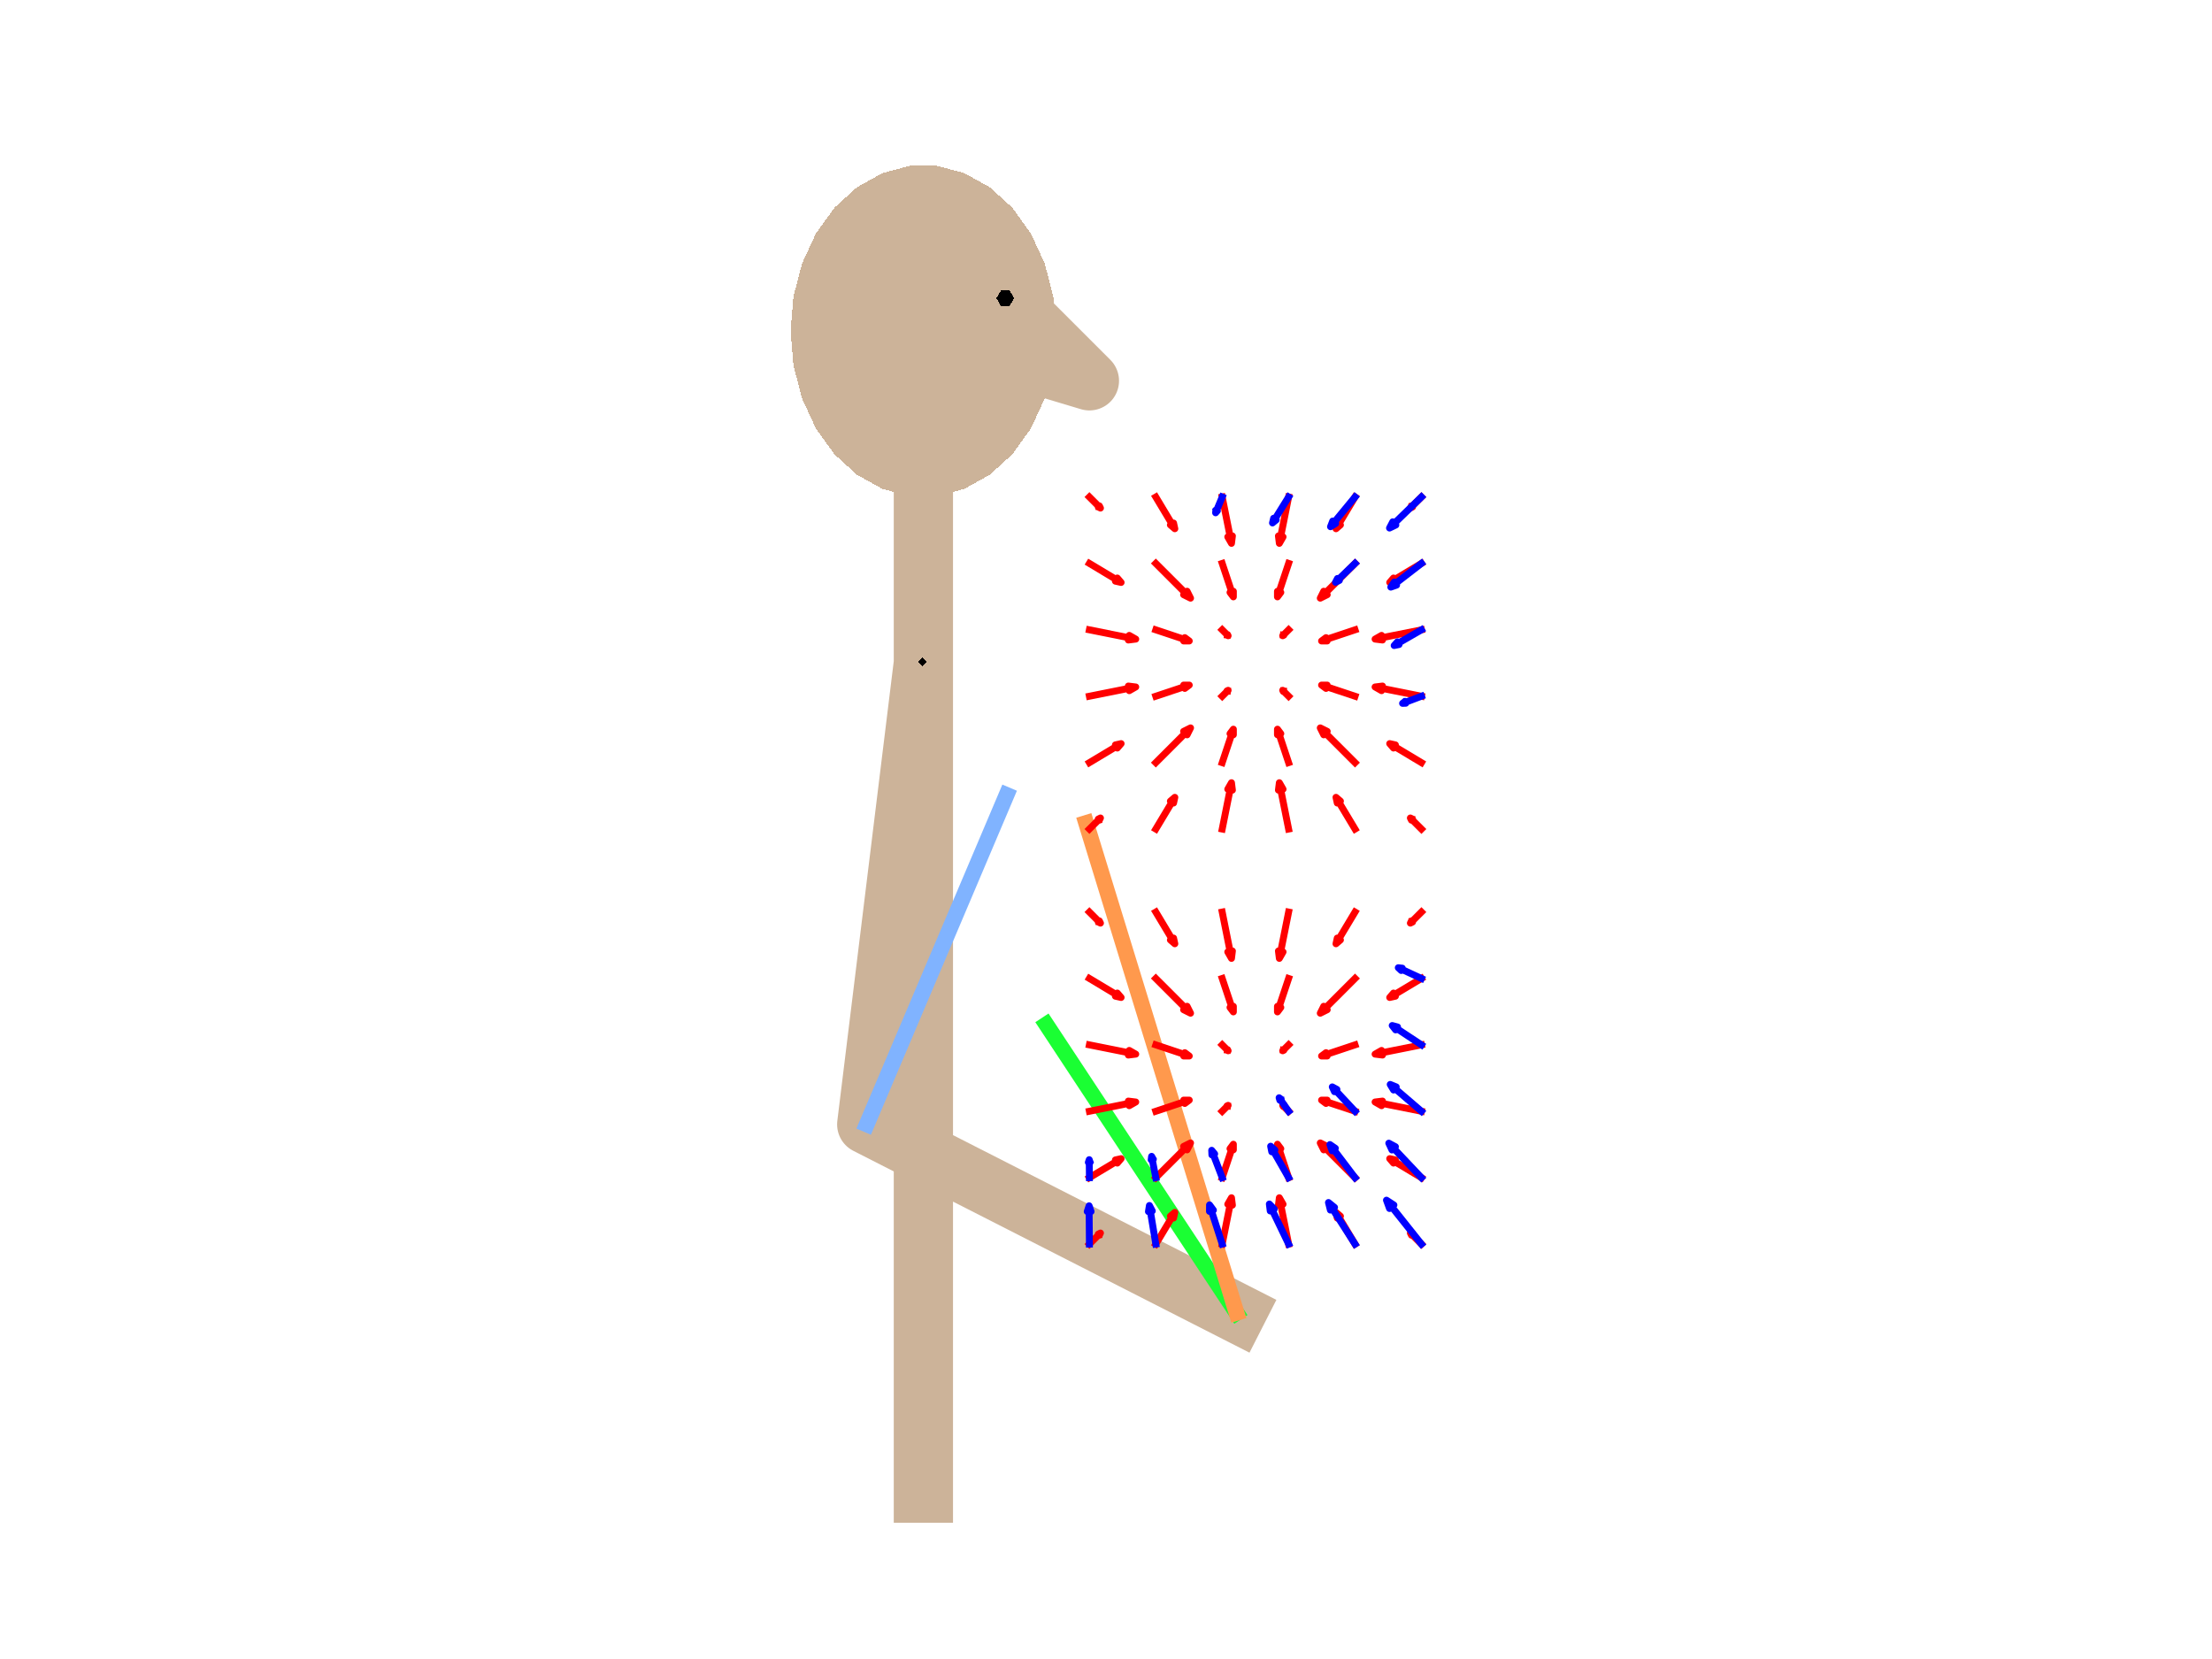 <?xml version="1.0"?>
<!DOCTYPE svg PUBLIC '-//W3C//DTD SVG 1.0//EN'
          'http://www.w3.org/TR/2001/REC-SVG-20010904/DTD/svg10.dtd'>
<svg xmlns:xlink="http://www.w3.org/1999/xlink" style="fill-opacity:1; color-rendering:auto; color-interpolation:auto; stroke:black; text-rendering:auto; stroke-linecap:square; stroke-miterlimit:10; stroke-opacity:1; shape-rendering:auto; fill:black; stroke-dasharray:none; font-weight:normal; stroke-width:1; font-family:'Dialog'; font-style:normal; stroke-linejoin:miter; font-size:12px; stroke-dashoffset:0; image-rendering:auto;" width="560" height="420" xmlns="http://www.w3.org/2000/svg"
><rect width="100%" height="100%" fill="#333333" stroke="none"/><!--Generated by the Batik Graphics2D SVG Generator--><defs id="genericDefs"
  /><g
  ><defs id="defs1"
    ><clipPath clipPathUnits="userSpaceOnUse" id="clipPath1"
      ><path d="M0 0 L560 0 L560 420 L0 420 L0 0 Z"
      /></clipPath
    ></defs
    ><g style="fill:white; stroke:white;"
    ><rect x="0" y="0" width="560" style="clip-path:url(#clipPath1); stroke:none;" height="420"
    /></g
    ><g style="fill:white; text-rendering:optimizeSpeed; color-rendering:optimizeSpeed; image-rendering:optimizeSpeed; shape-rendering:crispEdges; color-interpolation:sRGB; stroke:white;"
    ><rect x="0" width="560" height="420" y="0" style="stroke:none;"
    /></g
    ><g style="stroke-linecap:butt; fill:rgb(204,179,153); text-rendering:geometricPrecision; color-rendering:optimizeQuality; image-rendering:optimizeQuality; stroke-linejoin:round; color-interpolation:linearRGB; stroke:rgb(204,179,153); stroke-width:15;"
    ><path d="M233.768 378 L233.768 83.799 L275.797 96.407 L254.783 75.393 L233.768 96.407 L233.768 167.856 L219.427 284.659 L313.046 332.361" style="fill:none; fill-rule:evenodd;"
    /></g
    ><g style="fill:rgb(204,179,153); text-rendering:optimizeSpeed; color-rendering:optimizeSpeed; image-rendering:optimizeSpeed; shape-rendering:crispEdges; color-interpolation:sRGB; stroke:rgb(204,179,153);"
    ><path style="stroke:none;" d="M223.378 123.77 L237.283 125.597 L244.158 123.77 Z"
      /><path style="stroke:none;" d="M264.485 66.704 L200.88 75.06 L266.657 75.06 Z"
      /><path style="stroke:none;" d="M223.378 123.77 L230.254 125.597 L237.283 125.597 Z"
      /><path style="stroke:none;" d="M256.267 52.565 L211.27 52.565 L206.567 59.095 Z"
      /><path style="stroke:none;" d="M256.267 115.032 L206.567 108.502 L211.27 115.032 Z"
      /><path style="stroke:none;" d="M264.485 66.704 L203.052 66.704 L200.88 75.06 Z"
      /><path style="stroke:none;" d="M223.378 123.77 L244.158 123.77 L216.957 120.197 Z"
      /><path style="stroke:none;" d="M216.957 120.197 L244.158 123.77 L250.58 120.197 Z"
      /><path style="stroke:none;" d="M264.485 100.893 L200.88 92.537 L203.052 100.893 Z"
      /><path style="stroke:none;" d="M260.97 108.502 L203.052 100.893 L206.567 108.502 Z"
      /><path style="stroke:none;" d="M266.657 92.537 L200.145 83.799 L200.88 92.537 Z"
      /><path style="stroke:none;" d="M266.657 75.06 L200.88 75.06 L200.145 83.799 Z"
      /><path style="stroke:none;" d="M203.052 66.704 L260.97 59.095 L206.567 59.095 Z"
      /><path style="stroke:none;" d="M216.957 47.401 L250.58 47.401 L244.158 43.827 Z"
      /><path style="stroke:none;" d="M206.567 59.095 L260.97 59.095 L256.267 52.565 Z"
      /><path style="stroke:none;" d="M211.27 52.565 L250.58 47.401 L216.957 47.401 Z"
      /><path style="stroke:none;" d="M223.378 43.827 L216.957 47.401 L244.158 43.827 Z"
      /><path style="stroke:none;" d="M223.378 43.827 L244.158 43.827 L237.283 42 Z"
      /><path style="stroke:none;" d="M230.254 42 L223.378 43.827 L237.283 42 Z"
      /><path style="stroke:none;" d="M250.58 47.401 L211.27 52.565 L256.267 52.565 Z"
      /><path style="stroke:none;" d="M260.97 59.095 L203.052 66.704 L264.485 66.704 Z"
      /><path style="stroke:none;" d="M266.657 75.06 L200.145 83.799 L267.391 83.799 Z"
      /><path style="stroke:none;" d="M267.391 83.799 L200.145 83.799 L266.657 92.537 Z"
      /><path style="stroke:none;" d="M264.485 100.893 L203.052 100.893 L260.97 108.502 Z"
      /><path style="stroke:none;" d="M266.657 92.537 L200.88 92.537 L264.485 100.893 Z"
      /><path style="stroke:none;" d="M250.58 120.197 L211.27 115.032 L216.957 120.197 Z"
      /><path style="stroke:none;" d="M256.267 115.032 L211.27 115.032 L250.58 120.197 Z"
      /><path style="stroke:none;" d="M260.97 108.502 L206.567 108.502 L256.267 115.032 Z"
      /><path d="M234.618 167.5 L233.5 166.382 L232.382 167.5 L233.5 168.618 L234.618 167.5 Z" style="fill:black; stroke:none;"
      /><path d="M220.618 284.5 L219.5 283.382 L218.382 284.5 L219.5 285.618 L220.618 284.5 Z" style="fill:black; stroke:none;"
      /><path d="M314.618 332.5 L313.5 331.382 L312.382 332.5 L313.5 333.618 L314.618 332.5 Z" style="fill:black; stroke:none;"
      /><path d="M256.736 75.5 L255.618 73.564 L253.382 73.564 L252.264 75.5 L253.382 77.436 L255.618 77.436 L256.736 75.5 Z" style="fill:black; stroke:none;"
    /></g
    ><g style="stroke-linecap:butt; fill:rgb(128,179,255); text-rendering:geometricPrecision; color-rendering:optimizeQuality; image-rendering:optimizeQuality; stroke-linejoin:round; color-interpolation:linearRGB; stroke:rgb(128,179,255); stroke-width:4;"
    ><line y2="284.659" style="fill:none;" x1="254.824" x2="219.427" y1="201.249"
      /><line x1="264.88" x2="313.046" y1="259.354" style="fill:none; stroke:rgb(26,255,51);" y2="332.361"
      /><line x1="274.966" x2="313.046" y1="208.349" style="fill:none; stroke:rgb(255,153,77);" y2="332.361"
      /><path d="M275.797 314.957 L278.289 312.465 L278.317 312.717 L278.597 312.157 L278.037 312.437 L278.289 312.465" style="fill:none; stroke-width:1.75; fill-rule:evenodd; stroke:red;"
      /><path d="M292.609 314.957 L296.896 307.811 L297.105 308.373 L297.426 306.928 L296.302 307.891 L296.896 307.811" style="fill:none; stroke-width:1.75; fill-rule:evenodd; stroke:red;"
      /><path d="M309.42 314.957 L311.508 304.515 L312.001 305.102 L311.767 303.225 L310.828 304.868 L311.508 304.515" style="fill:none; stroke-width:1.75; fill-rule:evenodd; stroke:red;"
      /><path d="M326.232 314.957 L324.143 304.515 L324.824 304.868 L323.885 303.225 L323.651 305.102 L324.143 304.515" style="fill:none; stroke-width:1.75; fill-rule:evenodd; stroke:red;"
      /><path d="M343.043 314.957 L338.756 307.811 L339.35 307.891 L338.226 306.928 L338.547 308.373 L338.756 307.811" style="fill:none; stroke-width:1.75; fill-rule:evenodd; stroke:red;"
      /><path d="M359.855 314.957 L357.363 312.465 L357.615 312.437 L357.055 312.157 L357.335 312.717 L357.363 312.465" style="fill:none; stroke-width:1.75; fill-rule:evenodd; stroke:red;"
      /><path d="M275.797 298.145 L282.943 293.858 L282.863 294.452 L283.826 293.328 L282.381 293.649 L282.943 293.858" style="fill:none; stroke-width:1.75; fill-rule:evenodd; stroke:red;"
      /><path d="M292.609 298.145 L300.437 290.317 L300.525 291.108 L301.405 289.349 L299.646 290.229 L300.437 290.317" style="fill:none; stroke-width:1.75; fill-rule:evenodd; stroke:red;"
      /><path d="M309.42 298.145 L311.932 290.609 L312.243 291.089 L312.243 289.677 L311.396 290.806 L311.932 290.609" style="fill:none; stroke-width:1.75; fill-rule:evenodd; stroke:red;"
      /><path d="M326.232 298.145 L323.719 290.609 L324.256 290.806 L323.409 289.677 L323.409 291.089 L323.719 290.609" style="fill:none; stroke-width:1.75; fill-rule:evenodd; stroke:red;"
      /><path d="M343.043 298.145 L335.214 290.317 L336.006 290.229 L334.247 289.349 L335.126 291.108 L335.214 290.317" style="fill:none; stroke-width:1.75; fill-rule:evenodd; stroke:red;"
      /><path d="M359.855 298.145 L352.709 293.858 L353.271 293.649 L351.825 293.328 L352.789 294.452 L352.709 293.858" style="fill:none; stroke-width:1.75; fill-rule:evenodd; stroke:red;"
      /><path d="M275.797 281.334 L286.238 279.245 L285.887 279.926 L287.529 278.987 L285.652 278.753 L286.238 279.245" style="fill:none; stroke-width:1.75; fill-rule:evenodd; stroke:red;"
      /><path d="M292.609 281.334 L300.145 278.822 L299.948 279.358 L301.077 278.511 L299.665 278.511 L300.145 278.822" style="fill:none; stroke-width:1.75; fill-rule:evenodd; stroke:red;"
      /><path d="M309.42 281.334 L310.754 280 L310.769 280.135 L310.919 279.835 L310.619 279.985 L310.754 280" style="fill:none; stroke-width:1.75; fill-rule:evenodd; stroke:red;"
      /><path d="M326.232 281.334 L324.898 280 L325.033 279.985 L324.733 279.835 L324.883 280.135 L324.898 280" style="fill:none; stroke-width:1.75; fill-rule:evenodd; stroke:red;"
      /><path d="M343.043 281.334 L335.507 278.822 L335.986 278.511 L334.575 278.511 L335.704 279.358 L335.507 278.822" style="fill:none; stroke-width:1.75; fill-rule:evenodd; stroke:red;"
      /><path d="M359.855 281.334 L349.413 279.245 L350 278.753 L348.123 278.987 L349.765 279.926 L349.413 279.245" style="fill:none; stroke-width:1.75; fill-rule:evenodd; stroke:red;"
      /><path d="M275.797 264.522 L286.238 266.611 L285.652 267.103 L287.529 266.869 L285.887 265.93 L286.238 266.611" style="fill:none; stroke-width:1.75; fill-rule:evenodd; stroke:red;"
      /><path d="M292.609 264.522 L300.145 267.034 L299.665 267.345 L301.077 267.345 L299.948 266.498 L300.145 267.034" style="fill:none; stroke-width:1.75; fill-rule:evenodd; stroke:red;"
      /><path d="M309.42 264.522 L310.754 265.856 L310.619 265.871 L310.919 266.021 L310.769 265.721 L310.754 265.856" style="fill:none; stroke-width:1.75; fill-rule:evenodd; stroke:red;"
      /><path d="M326.232 264.522 L324.898 265.856 L324.883 265.721 L324.733 266.021 L325.033 265.871 L324.898 265.856" style="fill:none; stroke-width:1.75; fill-rule:evenodd; stroke:red;"
      /><path d="M343.043 264.522 L335.507 267.034 L335.704 266.498 L334.575 267.345 L335.986 267.345 L335.507 267.034" style="fill:none; stroke-width:1.75; fill-rule:evenodd; stroke:red;"
      /><path d="M359.855 264.522 L349.413 266.611 L349.765 265.93 L348.123 266.869 L350 267.103 L349.413 266.611" style="fill:none; stroke-width:1.75; fill-rule:evenodd; stroke:red;"
      /><path d="M275.797 247.711 L282.943 251.998 L282.381 252.207 L283.826 252.528 L282.863 251.404 L282.943 251.998" style="fill:none; stroke-width:1.75; fill-rule:evenodd; stroke:red;"
      /><path d="M292.609 247.711 L300.437 255.54 L299.646 255.627 L301.405 256.507 L300.525 254.748 L300.437 255.54" style="fill:none; stroke-width:1.75; fill-rule:evenodd; stroke:red;"
      /><path d="M309.42 247.711 L311.932 255.248 L311.396 255.05 L312.243 256.179 L312.243 254.768 L311.932 255.248" style="fill:none; stroke-width:1.75; fill-rule:evenodd; stroke:red;"
      /><path d="M326.232 247.711 L323.719 255.248 L323.409 254.768 L323.409 256.179 L324.256 255.05 L323.719 255.248" style="fill:none; stroke-width:1.75; fill-rule:evenodd; stroke:red;"
      /><path d="M343.043 247.711 L335.214 255.54 L335.126 254.748 L334.247 256.507 L336.006 255.627 L335.214 255.54" style="fill:none; stroke-width:1.75; fill-rule:evenodd; stroke:red;"
      /><path d="M359.855 247.711 L352.709 251.998 L352.789 251.404 L351.825 252.528 L353.271 252.207 L352.709 251.998" style="fill:none; stroke-width:1.75; fill-rule:evenodd; stroke:red;"
      /><path d="M275.797 230.899 L278.289 233.391 L278.037 233.419 L278.597 233.699 L278.317 233.139 L278.289 233.391" style="fill:none; stroke-width:1.75; fill-rule:evenodd; stroke:red;"
      /><path d="M292.609 230.899 L296.896 238.045 L296.302 237.965 L297.426 238.929 L297.105 237.483 L296.896 238.045" style="fill:none; stroke-width:1.75; fill-rule:evenodd; stroke:red;"
      /><path d="M309.42 230.899 L311.508 241.341 L310.828 240.989 L311.767 242.631 L312.001 240.754 L311.508 241.341" style="fill:none; stroke-width:1.75; fill-rule:evenodd; stroke:red;"
      /><path d="M326.232 230.899 L324.143 241.341 L323.651 240.754 L323.885 242.631 L324.824 240.989 L324.143 241.341" style="fill:none; stroke-width:1.75; fill-rule:evenodd; stroke:red;"
      /><path d="M343.043 230.899 L338.756 238.045 L338.547 237.483 L338.226 238.929 L339.35 237.965 L338.756 238.045" style="fill:none; stroke-width:1.75; fill-rule:evenodd; stroke:red;"
      /><path d="M359.855 230.899 L357.363 233.391 L357.335 233.139 L357.055 233.699 L357.615 233.419 L357.363 233.391" style="fill:none; stroke-width:1.75; fill-rule:evenodd; stroke:red;"
      /><path d="M275.797 209.885 L278.289 207.393 L278.317 207.645 L278.597 207.085 L278.037 207.365 L278.289 207.393" style="fill:none; stroke-width:1.75; fill-rule:evenodd; stroke:red;"
      /><path d="M292.609 209.885 L296.896 202.739 L297.105 203.301 L297.426 201.856 L296.302 202.819 L296.896 202.739" style="fill:none; stroke-width:1.75; fill-rule:evenodd; stroke:red;"
      /><path d="M309.42 209.885 L311.508 199.444 L312.001 200.03 L311.767 198.153 L310.828 199.796 L311.508 199.444" style="fill:none; stroke-width:1.75; fill-rule:evenodd; stroke:red;"
      /><path d="M326.232 209.885 L324.143 199.444 L324.824 199.796 L323.885 198.153 L323.651 200.03 L324.143 199.444" style="fill:none; stroke-width:1.75; fill-rule:evenodd; stroke:red;"
      /><path d="M343.043 209.885 L338.756 202.739 L339.35 202.819 L338.226 201.856 L338.547 203.301 L338.756 202.739" style="fill:none; stroke-width:1.75; fill-rule:evenodd; stroke:red;"
      /><path d="M359.855 209.885 L357.363 207.393 L357.615 207.365 L357.055 207.085 L357.335 207.645 L357.363 207.393" style="fill:none; stroke-width:1.75; fill-rule:evenodd; stroke:red;"
      /><path d="M275.797 193.073 L282.943 188.786 L282.863 189.38 L283.826 188.256 L282.381 188.577 L282.943 188.786" style="fill:none; stroke-width:1.75; fill-rule:evenodd; stroke:red;"
      /><path d="M292.609 193.073 L300.437 185.245 L300.525 186.036 L301.405 184.277 L299.646 185.157 L300.437 185.245" style="fill:none; stroke-width:1.75; fill-rule:evenodd; stroke:red;"
      /><path d="M309.42 193.073 L311.932 185.537 L312.243 186.017 L312.243 184.605 L311.396 185.734 L311.932 185.537" style="fill:none; stroke-width:1.75; fill-rule:evenodd; stroke:red;"
      /><path d="M326.232 193.073 L323.719 185.537 L324.256 185.734 L323.409 184.605 L323.409 186.017 L323.719 185.537" style="fill:none; stroke-width:1.75; fill-rule:evenodd; stroke:red;"
      /><path d="M343.043 193.073 L335.214 185.245 L336.006 185.157 L334.247 184.277 L335.126 186.036 L335.214 185.245" style="fill:none; stroke-width:1.75; fill-rule:evenodd; stroke:red;"
      /><path d="M359.855 193.073 L352.709 188.786 L353.271 188.577 L351.825 188.256 L352.789 189.38 L352.709 188.786" style="fill:none; stroke-width:1.75; fill-rule:evenodd; stroke:red;"
      /><path d="M275.797 176.262 L286.238 174.174 L285.887 174.854 L287.529 173.916 L285.652 173.681 L286.238 174.174" style="fill:none; stroke-width:1.75; fill-rule:evenodd; stroke:red;"
      /><path d="M292.609 176.262 L300.145 173.75 L299.948 174.286 L301.077 173.439 L299.665 173.439 L300.145 173.75" style="fill:none; stroke-width:1.75; fill-rule:evenodd; stroke:red;"
      /><path d="M309.42 176.262 L310.754 174.928 L310.769 175.063 L310.919 174.763 L310.619 174.913 L310.754 174.928" style="fill:none; stroke-width:1.75; fill-rule:evenodd; stroke:red;"
      /><path d="M326.232 176.262 L324.898 174.928 L325.033 174.913 L324.733 174.763 L324.883 175.063 L324.898 174.928" style="fill:none; stroke-width:1.75; fill-rule:evenodd; stroke:red;"
      /><path d="M343.043 176.262 L335.507 173.75 L335.986 173.439 L334.575 173.439 L335.704 174.286 L335.507 173.75" style="fill:none; stroke-width:1.75; fill-rule:evenodd; stroke:red;"
      /><path d="M359.855 176.262 L349.413 174.174 L350 173.681 L348.123 173.916 L349.765 174.854 L349.413 174.174" style="fill:none; stroke-width:1.75; fill-rule:evenodd; stroke:red;"
      /><path d="M275.797 159.45 L286.238 161.539 L285.652 162.031 L287.529 161.797 L285.887 160.858 L286.238 161.539" style="fill:none; stroke-width:1.75; fill-rule:evenodd; stroke:red;"
      /><path d="M292.609 159.45 L300.145 161.963 L299.665 162.273 L301.077 162.273 L299.948 161.426 L300.145 161.963" style="fill:none; stroke-width:1.75; fill-rule:evenodd; stroke:red;"
      /><path d="M309.42 159.45 L310.754 160.784 L310.619 160.799 L310.919 160.949 L310.769 160.649 L310.754 160.784" style="fill:none; stroke-width:1.75; fill-rule:evenodd; stroke:red;"
      /><path d="M326.232 159.45 L324.898 160.784 L324.883 160.649 L324.733 160.949 L325.033 160.799 L324.898 160.784" style="fill:none; stroke-width:1.75; fill-rule:evenodd; stroke:red;"
      /><path d="M343.043 159.45 L335.507 161.963 L335.704 161.426 L334.575 162.273 L335.986 162.273 L335.507 161.963" style="fill:none; stroke-width:1.75; fill-rule:evenodd; stroke:red;"
      /><path d="M359.855 159.45 L349.413 161.539 L349.765 160.858 L348.123 161.797 L350 162.031 L349.413 161.539" style="fill:none; stroke-width:1.75; fill-rule:evenodd; stroke:red;"
      /><path d="M275.797 142.639 L282.943 146.927 L282.381 147.135 L283.826 147.456 L282.863 146.332 L282.943 146.927" style="fill:none; stroke-width:1.75; fill-rule:evenodd; stroke:red;"
      /><path d="M292.609 142.639 L300.437 150.468 L299.646 150.556 L301.405 151.435 L300.525 149.676 L300.437 150.468" style="fill:none; stroke-width:1.75; fill-rule:evenodd; stroke:red;"
      /><path d="M309.42 142.639 L311.932 150.175 L311.396 149.978 L312.243 151.107 L312.243 149.696 L311.932 150.175" style="fill:none; stroke-width:1.75; fill-rule:evenodd; stroke:red;"
      /><path d="M326.232 142.639 L323.719 150.175 L323.409 149.696 L323.409 151.107 L324.256 149.978 L323.719 150.175" style="fill:none; stroke-width:1.75; fill-rule:evenodd; stroke:red;"
      /><path d="M343.043 142.639 L335.214 150.468 L335.126 149.676 L334.247 151.435 L336.006 150.556 L335.214 150.468" style="fill:none; stroke-width:1.75; fill-rule:evenodd; stroke:red;"
      /><path d="M359.855 142.639 L352.709 146.927 L352.789 146.332 L351.825 147.456 L353.271 147.135 L352.709 146.927" style="fill:none; stroke-width:1.75; fill-rule:evenodd; stroke:red;"
      /><path d="M275.797 125.827 L278.289 128.319 L278.037 128.347 L278.597 128.627 L278.317 128.067 L278.289 128.319" style="fill:none; stroke-width:1.75; fill-rule:evenodd; stroke:red;"
      /><path d="M292.609 125.827 L296.896 132.973 L296.302 132.893 L297.426 133.857 L297.105 132.411 L296.896 132.973" style="fill:none; stroke-width:1.75; fill-rule:evenodd; stroke:red;"
      /><path d="M309.42 125.827 L311.508 136.269 L310.828 135.917 L311.767 137.559 L312.001 135.682 L311.508 136.269" style="fill:none; stroke-width:1.75; fill-rule:evenodd; stroke:red;"
      /><path d="M326.232 125.827 L324.143 136.269 L323.651 135.682 L323.885 137.559 L324.824 135.917 L324.143 136.269" style="fill:none; stroke-width:1.75; fill-rule:evenodd; stroke:red;"
      /><path d="M343.043 125.827 L338.756 132.973 L338.547 132.411 L338.226 133.857 L339.35 132.893 L338.756 132.973" style="fill:none; stroke-width:1.75; fill-rule:evenodd; stroke:red;"
      /><path d="M359.855 125.827 L357.363 128.319 L357.335 128.067 L357.055 128.627 L357.615 128.347 L357.363 128.319" style="fill:none; stroke-width:1.75; fill-rule:evenodd; stroke:red;"
      /><path d="M275.797 314.957 L275.73 306.33 L276.217 306.714 L275.722 305.264 L275.248 306.721 L275.73 306.33" style="fill:none; stroke-width:1.75; fill-rule:evenodd; stroke:blue;"
      /><path d="M292.609 314.957 L291.17 306.263 L291.723 306.573 L290.992 305.188 L290.746 306.735 L291.17 306.263" style="fill:none; stroke-width:1.75; fill-rule:evenodd; stroke:blue;"
      /><path d="M309.42 314.957 L306.565 306.123 L307.19 306.36 L306.212 305.031 L306.197 306.68 L306.565 306.123" style="fill:none; stroke-width:1.75; fill-rule:evenodd; stroke:blue;"
      /><path d="M326.232 314.957 L321.89 305.929 L322.593 306.091 L321.354 304.813 L321.578 306.579 L321.89 305.929" style="fill:none; stroke-width:1.75; fill-rule:evenodd; stroke:blue;"
      /><path d="M343.043 314.957 L337.062 305.59 L337.857 305.675 L336.322 304.432 L336.804 306.347 L337.062 305.59" style="fill:none; stroke-width:1.75; fill-rule:evenodd; stroke:blue;"
      /><path d="M359.855 314.957 L351.977 305.063 L352.887 305.065 L351.003 303.841 L351.775 305.951 L351.977 305.063" style="fill:none; stroke-width:1.75; fill-rule:evenodd; stroke:blue;"
      /><path d="M275.797 298.145 L275.76 294.089 L275.989 294.269 L275.755 293.588 L275.533 294.274 L275.76 294.089" style="fill:none; stroke-width:1.75; fill-rule:evenodd; stroke:blue;"
      /><path d="M292.609 298.145 L291.665 293.341 L291.977 293.504 L291.548 292.747 L291.437 293.61 L291.665 293.341" style="fill:none; stroke-width:1.75; fill-rule:evenodd; stroke:blue;"
      /><path d="M309.42 298.145 L307.054 291.977 L307.506 292.122 L306.761 291.215 L306.813 292.387 L307.054 291.977" style="fill:none; stroke-width:1.75; fill-rule:evenodd; stroke:blue;"
      /><path d="M326.232 298.145 L322.184 291.055 L322.764 291.146 L321.683 290.179 L321.967 291.601 L322.184 291.055" style="fill:none; stroke-width:1.75; fill-rule:evenodd; stroke:blue;"
      /><path d="M343.043 298.145 L337.39 290.688 L338.063 290.706 L336.691 289.766 L337.225 291.341 L337.39 290.688" style="fill:none; stroke-width:1.75; fill-rule:evenodd; stroke:blue;"
      /><path d="M359.855 298.145 L352.503 290.369 L353.271 290.305 L351.595 289.408 L352.397 291.132 L352.503 290.369" style="fill:none; stroke-width:1.75; fill-rule:evenodd; stroke:blue;"
      /><path d="M326.232 281.334 L324.091 278.287 L324.359 278.303 L323.827 277.91 L324.016 278.544 L324.091 278.287" style="fill:none; stroke-width:1.75; fill-rule:evenodd; stroke:blue;"
      /><path d="M343.043 281.334 L337.922 275.844 L338.461 275.803 L337.289 275.165 L337.844 276.378 L337.922 275.844" style="fill:none; stroke-width:1.75; fill-rule:evenodd; stroke:blue;"
      /><path d="M359.855 281.334 L352.823 275.288 L353.478 275.165 L351.954 274.541 L352.799 275.955 L352.823 275.288" style="fill:none; stroke-width:1.75; fill-rule:evenodd; stroke:blue;"
      /><path d="M359.855 264.522 L353.272 260.166 L353.813 259.992 L352.459 259.628 L353.323 260.732 L353.272 260.166" style="fill:none; stroke-width:1.75; fill-rule:evenodd; stroke:blue;"
      /><path d="M359.855 247.711 L354.644 245.295 L355.014 245.111 L354 244.996 L354.743 245.696 L354.644 245.295" style="fill:none; stroke-width:1.75; fill-rule:evenodd; stroke:blue;"
      /><path d="M359.855 176.262 L355.609 177.867 L355.71 177.556 L355.084 178.065 L355.89 178.033 L355.609 177.867" style="fill:none; stroke-width:1.75; fill-rule:evenodd; stroke:blue;"
      /><path d="M359.855 159.45 L353.714 162.988 L353.791 162.484 L352.954 163.425 L354.188 163.174 L353.714 162.988" style="fill:none; stroke-width:1.75; fill-rule:evenodd; stroke:blue;"
      /><path d="M343.043 142.639 L338.643 146.886 L338.603 146.447 L338.1 147.411 L339.08 146.942 L338.643 146.886" style="fill:none; stroke-width:1.75; fill-rule:evenodd; stroke:blue;"
      /><path d="M359.855 142.639 L352.957 147.978 L352.967 147.351 L352.104 148.638 L353.567 148.126 L352.957 147.978" style="fill:none; stroke-width:1.75; fill-rule:evenodd; stroke:blue;"
      /><path d="M309.42 125.827 L307.935 129.384 L307.802 129.141 L307.752 129.823 L308.202 129.307 L307.935 129.384" style="fill:none; stroke-width:1.75; fill-rule:evenodd; stroke:blue;"
      /><path d="M326.232 125.827 L322.603 131.669 L322.437 131.203 L322.154 132.391 L323.094 131.61 L322.603 131.669" style="fill:none; stroke-width:1.75; fill-rule:evenodd; stroke:blue;"
      /><path d="M343.043 125.827 L337.523 132.519 L337.395 131.908 L336.84 133.346 L338.147 132.529 L337.523 132.519" style="fill:none; stroke-width:1.75; fill-rule:evenodd; stroke:blue;"
      /><path d="M359.855 125.827 L352.664 132.818 L352.594 132.1 L351.775 133.682 L353.38 132.907 L352.664 132.818" style="fill:none; stroke-width:1.75; fill-rule:evenodd; stroke:blue;"
    /></g
  ></g
></svg
>
